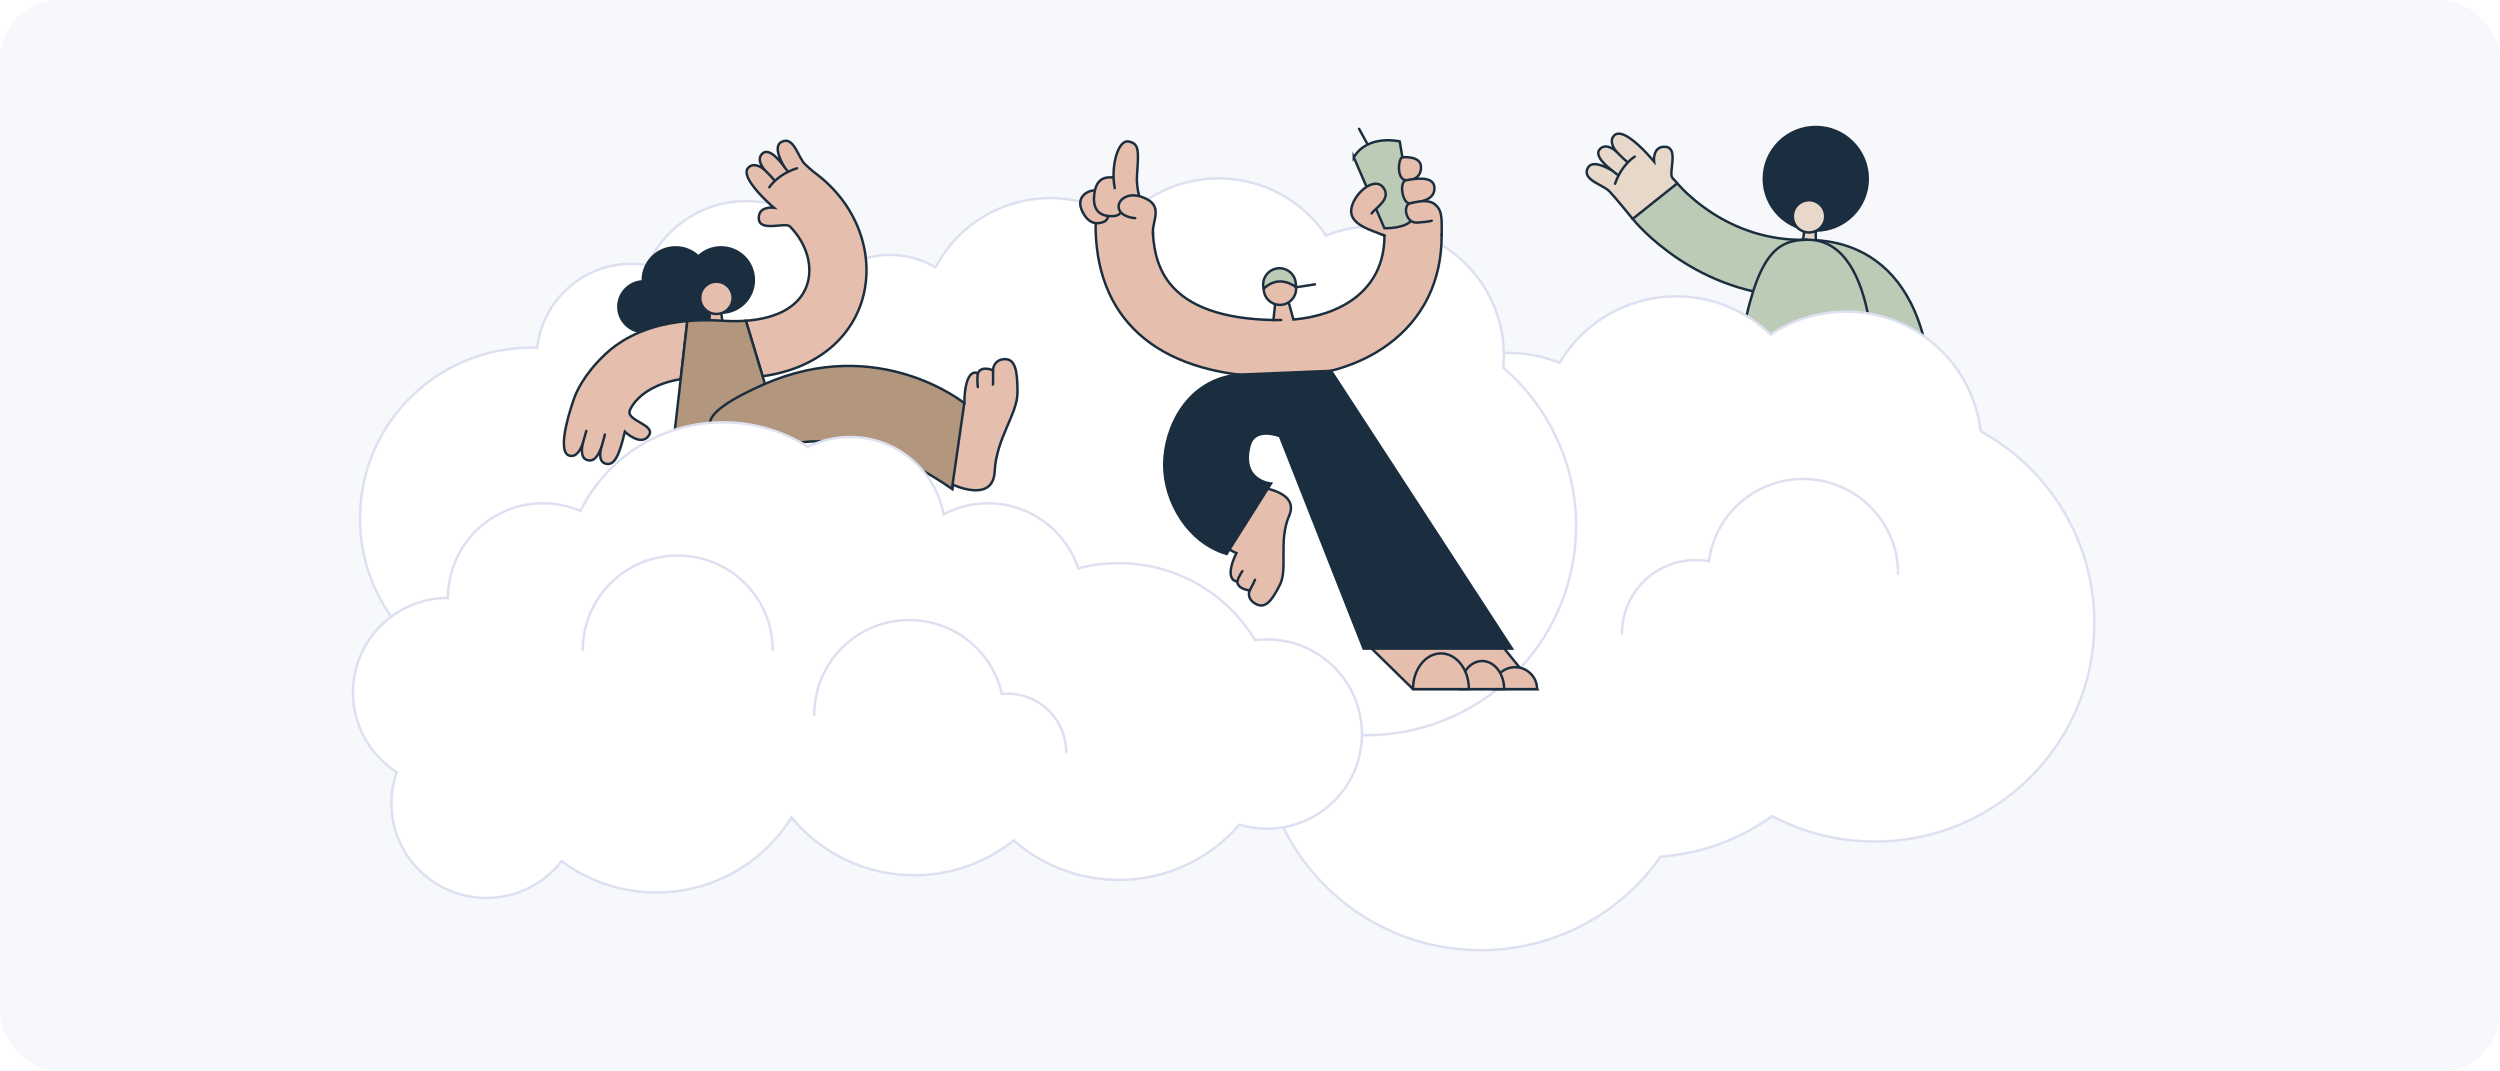 <svg width="1008" height="432" viewBox="0 0 1008 432" fill="none" xmlns="http://www.w3.org/2000/svg">
<rect y="-0" width="1008" height="432" rx="24" fill="#F6F8FC"/>
<mask id="mask0_116_225" style="mask-type:alpha" maskUnits="userSpaceOnUse" x="0" y="0" width="1008" height="432">
<rect x="1008" y="432" width="1008" height="432" rx="24" transform="rotate(-180 1008 432)" fill="#F6F8FC"/>
</mask>
<g mask="url(#mask0_116_225)">
<g filter="url(#filter0_f_116_225)">
<ellipse cx="1075.5" cy="702" rx="162.5" ry="140" transform="rotate(-180 1075.5 702)" fill="url(#paint0_linear_116_225)"/>
</g>
<g filter="url(#filter1_f_116_225)">
<ellipse cx="40.464" cy="-443.695" rx="162.366" ry="97.317" transform="rotate(-180 40.464 -443.695)" fill="url(#paint1_linear_116_225)"/>
</g>
<g filter="url(#filter2_f_116_225)">
<circle cx="580.829" cy="-421.159" r="188.488" transform="rotate(-180 580.829 -421.159)" fill="url(#paint2_linear_116_225)"/>
</g>
<g filter="url(#filter3_f_116_225)">
<ellipse cx="-260.5" cy="346.5" rx="188.5" ry="134.5" transform="rotate(-180 -260.5 346.5)" fill="url(#paint3_linear_116_225)"/>
</g>
</g>
<g clip-path="url(#clip0_116_225)">
<mask id="mask1_116_225" style="mask-type:luminance" maskUnits="userSpaceOnUse" x="83" y="47" width="866" height="366">
<path d="M948.5 47.867H83.125V412.866H948.5V47.867Z" fill="white"/>
</mask>
<g mask="url(#mask1_116_225)">
<path d="M755.642 160.655C755.394 149.041 753.349 139.223 749.727 132.252C745.475 124.066 739.22 120.082 730.035 119.725L730.939 96.77C748.514 97.459 762.091 106.08 770.202 121.696C775.505 131.907 778.362 144.851 778.69 160.165L755.642 160.655Z" fill="#BBCBB6" stroke="#1B2E3F" stroke-miterlimit="10" stroke-linecap="round"/>
<path d="M732.122 92.974C743.698 92.974 753.083 83.622 753.083 72.086C753.083 60.55 743.698 51.198 732.122 51.198C720.546 51.198 711.162 60.55 711.162 72.086C711.162 83.622 720.546 92.974 732.122 92.974Z" fill="#1B2E3F" stroke="#1B2E3F" stroke-miterlimit="10" stroke-linecap="round"/>
<path d="M676.262 73.863L674.332 71.729C672.603 69.897 676.977 59.722 671.608 59.209C666.239 58.701 666.901 65.121 666.901 65.121C666.901 65.121 665.651 63.592 663.825 61.669C660.009 57.643 653.675 51.869 650.885 54.578C649.126 56.288 649.908 58.628 651.382 60.75C648.567 58.652 646.426 58.531 644.994 60.206C642.877 62.667 647.081 66.548 650.345 69.009C646.935 66.923 641.918 64.589 640.226 67.672C637.587 72.509 646.268 74.371 648.944 77.176C651.625 79.975 658.286 88.258 658.286 88.258" fill="#E7D8C9"/>
<path d="M676.262 73.863L674.332 71.729C672.603 69.897 676.977 59.722 671.608 59.209C666.239 58.701 666.901 65.121 666.901 65.121C666.901 65.121 665.651 63.592 663.825 61.669C660.009 57.643 653.675 51.869 650.885 54.578C649.126 56.288 649.908 58.628 651.382 60.75C648.567 58.652 646.426 58.531 644.994 60.206C642.877 62.667 647.081 66.548 650.345 69.009C646.935 66.923 641.918 64.589 640.226 67.672C637.587 72.509 646.268 74.371 648.944 77.176C651.625 79.975 658.286 88.258 658.286 88.258" stroke="#1B2E3F" stroke-miterlimit="10" stroke-linecap="round"/>
<path d="M651.389 60.75C653.476 63.072 656.121 65.339 656.121 65.339L651.389 60.75Z" fill="#BBCBB6"/>
<path d="M651.389 60.75C653.476 63.072 656.121 65.339 656.121 65.339" stroke="#1B2E3F" stroke-miterlimit="10" stroke-linecap="round"/>
<path d="M650.35 69.002C651.733 70.211 652.558 70.659 652.558 70.659L650.35 69.002Z" fill="#BBCBB6"/>
<path d="M650.35 69.002C651.733 70.211 652.558 70.659 652.558 70.659" stroke="#1B2E3F" stroke-miterlimit="10" stroke-linecap="round"/>
<path d="M659.112 63.15C659.112 63.15 653.859 66.264 651.195 74.093" stroke="#1B2E3F" stroke-miterlimit="10" stroke-linecap="round"/>
<path d="M727.766 91.135H732.122V99.019H726.662L727.766 91.135Z" fill="#E7D8C9" stroke="#1B2E3F" stroke-miterlimit="10" stroke-linecap="round"/>
<path d="M729.393 93.735C732.998 93.735 735.921 90.823 735.921 87.23C735.921 83.637 732.998 80.725 729.393 80.725C725.788 80.725 722.865 83.637 722.865 87.23C722.865 90.823 725.788 93.735 729.393 93.735Z" fill="#E7D8C9" stroke="#1B2E3F" stroke-miterlimit="10" stroke-linecap="round"/>
<path d="M726.437 119.677C684.001 119.677 659.347 89.57 658.291 88.258L676.297 73.912L676.26 73.863C677.055 74.837 696.135 97.683 728.488 96.667L729.192 119.629C728.264 119.659 727.347 119.671 726.437 119.671V119.677Z" fill="#BBCBB6" stroke="#1B2E3F" stroke-miterlimit="10" stroke-linecap="round"/>
<path d="M728.488 96.668C716.489 96.873 708.208 101.758 701.401 141.188C694.594 180.618 755.636 160.655 755.636 160.655C755.636 160.655 759.052 96.154 728.482 96.668H728.488Z" fill="#BBCBB6" stroke="#1B2E3F" stroke-miterlimit="10" stroke-linecap="round"/>
<path d="M798.577 173.872C795.483 146.739 772.381 125.652 744.323 125.652C733.057 125.652 722.592 129.056 713.899 134.878C704.065 125.362 690.652 119.492 675.861 119.492C655.811 119.492 638.297 130.265 628.796 146.31C622.444 143.735 615.504 142.302 608.218 142.302C583.133 142.302 562.015 159.163 555.608 182.125C551.823 180.807 547.752 180.081 543.512 180.081C533.908 180.081 525.166 183.763 518.626 189.785C510.418 177.977 496.732 170.239 481.225 170.239C456.11 170.239 435.75 190.528 435.75 215.563C435.75 240.598 456.11 260.882 481.225 260.882C496.161 260.882 509.417 253.705 517.704 242.624C519.288 244.183 521.01 245.604 522.855 246.856C513.797 260.688 508.531 277.211 508.531 294.961C508.531 343.653 548.14 383.125 597.001 383.125C627.031 383.125 653.566 368.21 669.558 345.412C686.271 344.161 701.687 338.278 714.524 329.053C726.888 335.6 740.992 339.312 755.965 339.312C804.826 339.312 844.435 299.84 844.435 251.148C844.435 217.849 825.907 188.866 798.565 173.866L798.577 173.872Z" fill="white" stroke="#DDE0F0" stroke-miterlimit="10" stroke-linecap="round"/>
<path d="M606.125 148.237C608.643 122.241 591.231 97.943 564.987 92.387C554.449 90.156 543.978 91.269 534.684 94.993C527.38 84.141 516.005 75.991 502.167 73.065C483.409 69.093 464.876 75.707 452.791 88.838C447.361 85.169 441.155 82.454 434.342 81.015C410.877 76.046 387.757 87.641 377.189 107.852C373.907 105.869 370.248 104.382 366.281 103.547C357.296 101.643 348.384 103.36 341.062 107.701C335.735 95.029 324.476 85.084 309.97 82.013C289.459 77.672 269.257 88.512 261.134 106.915C259.023 106.558 256.863 106.359 254.649 106.359C234.956 106.359 218.746 121.17 216.599 140.22C215.81 140.196 215.028 140.178 214.233 140.178C176.08 140.178 145.158 170.999 145.158 209.014C145.158 247.029 176.086 277.85 214.233 277.85C252.38 277.85 330.124 294.421 375.836 304.1C403.93 310.049 431.722 301.349 451.232 283.182C467.114 285.322 482.712 282.868 496.556 276.78C506.814 285.353 519.269 291.616 533.283 294.584C578.995 304.257 623.918 275.172 633.625 229.624C640.262 198.47 628.711 167.692 606.125 148.243V148.237Z" fill="white" stroke="#DDE0F0" stroke-miterlimit="10" stroke-linecap="round"/>
<path d="M605.315 260.027L619.76 277.844H569.716L551.547 260.027H605.315Z" fill="#E6BEAE" stroke="#1B2E3F" stroke-miterlimit="10" stroke-linecap="round"/>
<path d="M506.617 196.288C506.617 196.288 524.222 197.672 519.806 207.877C515.389 218.083 519.327 229.267 516.075 235.748C512.823 242.229 510.215 245.657 506.271 243.468C502.328 241.28 503.857 238.051 503.857 238.051C503.857 238.051 498.949 237.598 498.852 234.448C498.852 234.448 493.095 234.46 498.512 222.973C498.512 222.973 480.452 217.182 506.623 196.288H506.617Z" fill="#E6BEAE" stroke="#1B2E3F" stroke-miterlimit="10" stroke-linecap="round"/>
<path d="M503.857 238.057C503.857 238.057 505.514 235.113 506.017 233.759L503.857 238.057Z" fill="#BBCBB6"/>
<path d="M503.857 238.057C503.857 238.057 505.514 235.113 506.017 233.759" stroke="#1B2E3F" stroke-miterlimit="10" stroke-linecap="round"/>
<path d="M498.852 234.454C499.525 232.187 500.945 230.289 500.945 230.289L498.852 234.454Z" fill="#BBCBB6"/>
<path d="M498.852 234.454C499.525 232.187 500.945 230.289 500.945 230.289" stroke="#1B2E3F" stroke-miterlimit="10" stroke-linecap="round"/>
<path d="M580.666 88.512L551.752 79.129V92.03L558.219 94.981C558.219 117.833 539.504 127.295 521.51 128.842L519.126 120.215L514.242 121.515L513.442 129.042C493.179 128.649 479.123 123.685 471.642 114.266C465.8 106.915 464.933 98.052 464.793 92.024C465.855 83.361 455.475 74.528 449.699 74.528C444.391 74.528 441.746 82.127 441.746 92.568C442.662 130.922 469.07 152.04 516.099 152.04C532.63 152.04 548.082 147.397 559.596 138.969C573.78 128.588 581.273 113.378 581.273 94.975L580.666 88.506V88.512Z" fill="#E6BEAE" stroke="#1B2E3F" stroke-miterlimit="10" stroke-linecap="round"/>
<path d="M516.057 122.93C519.662 122.93 522.585 120.017 522.585 116.424C522.585 112.832 519.662 109.919 516.057 109.919C512.452 109.919 509.529 112.832 509.529 116.424C509.529 120.017 512.452 122.93 516.057 122.93Z" fill="#E6BEAE" stroke="#1B2E3F" stroke-miterlimit="10" stroke-linecap="round"/>
<path d="M509.469 116.153C508.638 112.477 511.083 108.862 514.808 108.245C518.599 107.616 522.124 110.349 522.446 114.164L522.573 115.645C522.579 115.717 522.5 115.766 522.44 115.717C521.439 114.943 515.518 110.808 509.742 116.231C509.651 116.316 509.499 116.274 509.475 116.153H509.469Z" fill="#BBCBB6" stroke="#1B2E3F" stroke-miterlimit="10" stroke-linecap="round"/>
<path d="M522.586 115.838L530.187 114.653" stroke="#1B2E3F" stroke-miterlimit="10" stroke-linecap="round"/>
<path d="M547.984 51.96L552.14 59.535" stroke="#1B2E3F" stroke-miterlimit="10" stroke-linecap="round"/>
<path d="M441.487 76.723C437.362 77.001 433.879 80.151 436.415 85.277C438.951 90.404 442.269 90.549 445.042 89.449C447.814 88.349 447.02 83.361 447.02 83.361" fill="#E6BEAE"/>
<path d="M441.487 76.723C437.362 77.001 433.879 80.151 436.415 85.277C438.951 90.404 442.269 90.549 445.042 89.449C447.814 88.349 447.02 83.361 447.02 83.361" stroke="#1B2E3F" stroke-miterlimit="10" stroke-linecap="round"/>
<path d="M448.997 71.56C445.915 71.324 441.881 71.463 441.165 78.766C440.449 86.069 445.005 87.387 448.979 87.121C452.952 86.855 452.2 83.458 452.2 83.458" fill="#E6BEAE"/>
<path d="M448.997 71.56C445.915 71.324 441.881 71.463 441.165 78.766C440.449 86.069 445.005 87.387 448.979 87.121C452.952 86.855 452.2 83.458 452.2 83.458" stroke="#1B2E3F" stroke-miterlimit="10" stroke-linecap="round"/>
<path d="M464.794 92.024C464.794 92.024 457.769 80.822 458.43 70.888C459.091 60.956 459.443 57.878 455.051 57.05C450.659 56.222 447.777 67.497 449.47 75.858" fill="#E6BEAE"/>
<path d="M464.794 92.024C464.794 92.024 457.769 80.822 458.43 70.888C459.091 60.956 459.443 57.878 455.051 57.05C450.659 56.222 447.777 67.497 449.47 75.858" stroke="#1B2E3F" stroke-miterlimit="10" stroke-linecap="round"/>
<path d="M457.702 87.962C446.4 86.88 450.896 76.094 460.39 79.407C469.884 82.72 464.23 89.147 464.891 94.431" fill="#E6BEAE"/>
<path d="M457.702 87.962C446.4 86.88 450.896 76.094 460.39 79.407C469.884 82.72 464.23 89.147 464.891 94.431" stroke="#1B2E3F" stroke-miterlimit="10" stroke-linecap="round"/>
<path d="M545.852 63.434L558.197 92.025C558.197 92.025 567.691 92.296 569.59 88.04L564.367 57.008C564.367 57.008 551.427 53.973 545.852 63.441V63.434Z" fill="#BBCBB6" stroke="#1B2E3F" stroke-miterlimit="10" stroke-linecap="round"/>
<path d="M558.22 94.981C553.209 92.853 544.109 90.725 544.819 84.492C545.528 78.258 554.076 70.846 557.716 75.58C561.356 80.314 554.076 84.177 553.045 86.069" fill="#E6BEAE"/>
<path d="M558.22 94.981C553.209 92.853 544.109 90.725 544.819 84.492C545.528 78.258 554.076 70.846 557.716 75.58C561.356 80.314 554.076 84.177 553.045 86.069" stroke="#1B2E3F" stroke-miterlimit="10" stroke-linecap="round"/>
<path d="M567.006 72.672C570.573 72.799 573.23 70.768 572.915 66.983C572.599 63.199 567.085 63.259 565.447 63.428C563.809 63.597 562.911 72.521 567 72.672H567.006Z" fill="#E6BEAE" stroke="#1B2E3F" stroke-miterlimit="10" stroke-linecap="round"/>
<path d="M567.006 72.672C570.604 72.055 578.375 70.689 578.375 75.894C578.375 81.1 571.665 81.493 568.571 81.964C565.477 82.436 563.918 73.198 567.006 72.672Z" fill="#E6BEAE" stroke="#1B2E3F" stroke-miterlimit="10" stroke-linecap="round"/>
<path d="M581.276 94.981C581.379 87.805 581.476 84.848 578.673 82.484C575.87 80.121 571.526 81.342 568.572 81.971C565.618 82.599 566.546 90.138 571.551 89.757C576.556 89.376 577.266 88.99 577.266 88.99" fill="#E6BEAE"/>
<path d="M581.276 94.981C581.379 87.805 581.476 84.848 578.673 82.484C575.87 80.121 571.526 81.342 568.572 81.971C565.618 82.599 566.546 90.138 571.551 89.757C576.556 89.376 577.266 88.99 577.266 88.99" stroke="#1B2E3F" stroke-miterlimit="10" stroke-linecap="round"/>
<path d="M499.49 151.066C478.749 152.856 469.412 172.414 469.412 187.395C469.412 202.376 479.064 218.778 494.576 223.354L512.461 194.964C512.461 194.964 500.036 193.991 503.834 179.59C505.891 171.779 516.058 175.884 516.058 175.884L549.807 261.521H609.63L536.661 149.519L499.484 151.066H499.49Z" fill="#1B2E3F" stroke="#1B2E3F" stroke-miterlimit="10" stroke-linecap="round"/>
<path d="M513.443 129.042H516.574" stroke="#1B2E3F" stroke-miterlimit="10" stroke-linecap="round"/>
<path d="M619.76 277.844C619.76 272.965 615.792 269.011 610.897 269.011C606.001 269.011 602.033 272.965 602.033 277.844H619.76Z" fill="#E6BEAE" stroke="#1B2E3F" stroke-miterlimit="10" stroke-linecap="round"/>
<path d="M606.469 277.844C606.469 271.593 602.501 266.526 597.606 266.526C592.71 266.526 588.742 271.593 588.742 277.844H606.469Z" fill="#E6BEAE" stroke="#1B2E3F" stroke-miterlimit="10" stroke-linecap="round"/>
<path d="M592.26 277.844C592.26 269.894 587.213 263.455 580.989 263.455C574.764 263.455 569.717 269.9 569.717 277.844H592.26Z" fill="#E6BEAE" stroke="#1B2E3F" stroke-miterlimit="10" stroke-linecap="round"/>
<path d="M384.069 195.353C384.069 195.353 400.436 203.248 401.067 190.002C401.698 176.756 410.246 166.92 410.246 158.275C410.246 149.629 409.457 144.581 404.944 144.817C400.43 145.053 400.351 149.309 400.351 149.309C400.351 149.309 395.759 147.181 394.261 150.494C394.261 150.494 389.116 147.417 388.801 162.561C388.801 162.561 370.049 159.133 384.069 195.359V195.353Z" fill="#E6BEAE" stroke="#1B2E3F" stroke-miterlimit="10" stroke-linecap="round"/>
<path d="M290.733 99.233C287.208 99.233 283.999 100.557 281.566 102.727C279.133 100.551 275.924 99.233 272.399 99.233C264.816 99.233 258.671 105.357 258.671 112.914C258.671 112.932 258.671 112.945 258.671 112.963C253.15 113.434 248.818 118.041 248.818 123.657C248.818 129.594 253.647 134.401 259.599 134.401C262.456 134.401 265.047 133.282 266.976 131.474C268.759 134.951 272.381 137.339 276.573 137.339C282.531 137.339 287.354 132.526 287.354 126.596C287.354 126.451 287.335 126.311 287.329 126.172C288.415 126.451 289.55 126.596 290.727 126.596C298.31 126.596 304.455 120.471 304.455 112.914C304.455 105.357 298.31 99.233 290.727 99.233H290.733Z" fill="#1B2E3F"/>
<path d="M290.483 123.996H286.133V131.879H291.593L290.483 123.996Z" fill="#E6BEAE" stroke="#1B2E3F" stroke-miterlimit="10" stroke-linecap="round"/>
<path d="M253.881 165.572C252.54 169.719 264.486 171.237 261.64 175.572C258.516 180.33 251.934 174.072 251.934 174.072C249.719 183.377 247.815 188.044 244.102 186.925C240.899 185.964 242.209 181.164 242.585 179.961C241.044 184.295 239.346 186.272 236.792 185.505C233.625 184.555 234.753 179.622 235.117 178.298C234.074 181.551 232.326 184.543 229.512 183.691C223.815 181.956 231.198 161.467 231.198 161.467C232.126 158.378 235.384 151.002 244.047 142.816C249.064 138.076 257.163 132.883 269.721 130.477C272.033 130.036 274.496 129.685 277.122 129.455L274.447 152.876C264.455 154.557 259.086 158.565 256.356 161.715L256.344 161.727C254.973 163.311 254.263 164.677 253.972 165.415L253.887 165.548C253.887 165.548 253.887 165.566 253.887 165.572H253.881Z" fill="#E6BEAE" stroke="#1B2E3F" stroke-miterlimit="10" stroke-linecap="round"/>
<path d="M346.653 123.833C343.013 133.282 336.018 140.906 326.414 145.881C320.827 148.783 314.5 150.73 307.487 151.709L300.734 129.328C313.347 128.421 322.046 123.615 325.134 115.598C328.125 107.83 325.383 98.26 318.461 91.271C316.659 89.499 306.358 93.635 305.958 88.278C305.563 82.916 311.994 83.72 311.994 83.72C311.994 83.72 310.49 82.444 308.597 80.582C304.641 76.695 298.987 70.256 301.766 67.535C303.519 65.819 305.849 66.653 307.948 68.164C305.903 65.317 305.83 63.176 307.541 61.786C310.059 59.73 313.856 64.005 316.253 67.312C314.233 63.872 312.006 58.818 315.137 57.203C320.044 54.682 321.725 63.37 324.479 66.097C327.227 68.829 329.963 70.752 329.963 70.752C338.19 77.233 344.153 85.691 347.199 95.206C350.268 104.795 350.074 114.964 346.659 123.833H346.653Z" fill="#E6BEAE" stroke="#1B2E3F" stroke-miterlimit="10" stroke-linecap="round"/>
<path d="M307.941 68.164C310.229 70.298 312.443 72.977 312.443 72.977L307.941 68.164Z" fill="#E6BEAE"/>
<path d="M307.941 68.164C310.229 70.298 312.443 72.977 312.443 72.977" stroke="#1B2E3F" stroke-miterlimit="10" stroke-linecap="round"/>
<path d="M316.248 67.312C317.431 68.721 317.862 69.549 317.862 69.549L316.248 67.312Z" fill="#E6BEAE"/>
<path d="M316.248 67.312C317.431 68.721 317.862 69.549 317.862 69.549" stroke="#1B2E3F" stroke-miterlimit="10" stroke-linecap="round"/>
<path d="M310.193 75.497C310.193 75.497 313.433 70.334 321.344 67.85L310.193 75.497Z" fill="#E6BEAE"/>
<path d="M310.193 75.497C310.193 75.497 313.433 70.334 321.344 67.85" stroke="#1B2E3F" stroke-miterlimit="10" stroke-linecap="round"/>
<path d="M235.117 178.298C236.1 174.683 236.397 173.733 236.397 173.733L235.117 178.298Z" fill="#E6BEAE"/>
<path d="M235.117 178.298C236.1 174.683 236.397 173.733 236.397 173.733" stroke="#1B2E3F" stroke-miterlimit="10" stroke-linecap="round"/>
<path d="M242.588 179.961C243.461 177.168 243.88 175.215 243.88 175.215L242.588 179.961Z" fill="#E6BEAE"/>
<path d="M242.588 179.961C243.461 177.168 243.88 175.215 243.88 175.215" stroke="#1B2E3F" stroke-miterlimit="10" stroke-linecap="round"/>
<path d="M288.864 126.595C292.469 126.595 295.391 123.683 295.391 120.09C295.391 116.498 292.469 113.585 288.864 113.585C285.258 113.585 282.336 116.498 282.336 120.09C282.336 123.683 285.258 126.595 288.864 126.595Z" fill="#E6BEAE" stroke="#1B2E3F" stroke-miterlimit="10" stroke-linecap="round"/>
<path d="M322.411 201.199H268.922L274.449 152.876L277.124 129.455C281.462 129.068 286.242 128.996 291.496 129.328C294.766 129.54 297.854 129.534 300.735 129.328L307.487 151.709L322.411 201.199Z" fill="#B2967D" stroke="#1B2E3F" stroke-miterlimit="10" stroke-linecap="round"/>
<path d="M383.819 197.094L388.806 162.555C388.806 162.555 354.329 134.594 307.943 154.986C254.915 178.298 315.769 179.96 315.769 179.96C315.769 179.96 343.7 169.181 383.819 197.1V197.094Z" fill="#B2967D" stroke="#1B2E3F" stroke-miterlimit="10" stroke-linecap="round"/>
<path d="M400.355 149.309C400.355 149.309 400.513 153.329 400.355 155.046V149.309Z" fill="#E6BEAE"/>
<path d="M400.355 149.309C400.355 149.309 400.513 153.329 400.355 155.046" stroke="#1B2E3F" stroke-miterlimit="10" stroke-linecap="round"/>
<path d="M394.26 150.488C393.847 153.269 394.26 156.05 394.26 156.05V150.488Z" fill="#E6BEAE"/>
<path d="M394.26 150.488C393.847 153.269 394.26 156.05 394.26 156.05" stroke="#1B2E3F" stroke-miterlimit="10" stroke-linecap="round"/>
<path d="M510.836 257.817C509.222 257.817 507.632 257.926 506.067 258.119C494.868 239.516 474.43 227.062 451.073 227.062C445.431 227.062 439.959 227.794 434.748 229.154C429.719 213.925 415.335 202.928 398.372 202.928C391.905 202.928 385.815 204.53 380.47 207.354C377.17 189.622 361.578 176.188 342.826 176.188C336.711 176.188 330.936 177.621 325.81 180.16C315.903 173.903 304.152 170.275 291.551 170.275C266.29 170.275 244.444 184.846 234.009 206.005C229.374 204.022 224.272 202.922 218.916 202.922C197.761 202.922 180.617 220.007 180.617 241.088C159.463 241.088 142.318 258.173 142.318 279.255C142.318 292.743 149.344 304.586 159.942 311.375C158.577 315.299 157.825 319.501 157.825 323.89C157.825 344.971 174.969 362.056 196.123 362.056C208.451 362.056 219.407 356.246 226.414 347.232C237.085 355.152 250.31 359.843 264.64 359.843C287.65 359.843 307.822 347.758 319.124 329.609C330.881 343.828 348.681 352.897 368.616 352.897C383.794 352.897 397.742 347.637 408.716 338.847C420.012 348.768 434.833 354.789 451.073 354.789C470.529 354.789 487.958 346.144 499.716 332.505C503.234 333.569 506.965 334.143 510.836 334.143C531.99 334.143 549.134 317.058 549.134 295.977C549.134 274.896 531.99 257.811 510.836 257.811V257.817Z" fill="white" stroke="#DDE0F0" stroke-miterlimit="10" stroke-linecap="round"/>
<path d="M234.973 262.151C234.973 241.07 252.117 223.985 273.271 223.985C294.426 223.985 311.57 241.07 311.57 262.151" fill="white"/>
<path d="M234.973 262.151C234.973 241.07 252.117 223.985 273.271 223.985C294.426 223.985 311.57 241.07 311.57 262.151" stroke="#DDE0F0" stroke-miterlimit="10" stroke-linecap="round"/>
<path d="M429.888 303.316C429.888 290.258 419.266 279.672 406.162 279.672C405.422 279.672 404.687 279.708 403.966 279.775C400.125 262.738 384.862 250.006 366.607 250.006C345.453 250.006 328.309 267.091 328.309 288.172" fill="white"/>
<path d="M429.888 303.316C429.888 290.258 419.266 279.672 406.162 279.672C405.422 279.672 404.687 279.708 403.966 279.775C400.125 262.738 384.862 250.006 366.607 250.006C345.453 250.006 328.309 267.091 328.309 288.172" stroke="#DDE0F0" stroke-miterlimit="10" stroke-linecap="round"/>
<path d="M765.296 231.288C765.296 210.207 748.152 193.122 726.997 193.122C707.542 193.122 691.483 207.583 689.032 226.306C687.303 225.992 685.526 225.823 683.712 225.823C667.308 225.823 654.01 239.075 654.01 255.422" fill="white"/>
<path d="M765.296 231.288C765.296 210.207 748.152 193.122 726.997 193.122C707.542 193.122 691.483 207.583 689.032 226.306C687.303 225.992 685.526 225.823 683.712 225.823C667.308 225.823 654.01 239.075 654.01 255.422" stroke="#DDE0F0" stroke-miterlimit="10" stroke-linecap="round"/>
</g>
</g>
<defs>
<filter id="filter0_f_116_225" x="469" y="118" width="1213" height="1168" filterUnits="userSpaceOnUse" color-interpolation-filters="sRGB">
<feFlood flood-opacity="0" result="BackgroundImageFix"/>
<feBlend mode="normal" in="SourceGraphic" in2="BackgroundImageFix" result="shape"/>
<feGaussianBlur stdDeviation="222" result="effect1_foregroundBlur_116_225"/>
</filter>
<filter id="filter1_f_116_225" x="-565.902" y="-985.012" width="1212.73" height="1082.63" filterUnits="userSpaceOnUse" color-interpolation-filters="sRGB">
<feFlood flood-opacity="0" result="BackgroundImageFix"/>
<feBlend mode="normal" in="SourceGraphic" in2="BackgroundImageFix" result="shape"/>
<feGaussianBlur stdDeviation="222" result="effect1_foregroundBlur_116_225"/>
</filter>
<filter id="filter2_f_116_225" x="-51.66" y="-1053.65" width="1264.98" height="1264.98" filterUnits="userSpaceOnUse" color-interpolation-filters="sRGB">
<feFlood flood-opacity="0" result="BackgroundImageFix"/>
<feBlend mode="normal" in="SourceGraphic" in2="BackgroundImageFix" result="shape"/>
<feGaussianBlur stdDeviation="222" result="effect1_foregroundBlur_116_225"/>
</filter>
<filter id="filter3_f_116_225" x="-893" y="-232" width="1265" height="1157" filterUnits="userSpaceOnUse" color-interpolation-filters="sRGB">
<feFlood flood-opacity="0" result="BackgroundImageFix"/>
<feBlend mode="normal" in="SourceGraphic" in2="BackgroundImageFix" result="shape"/>
<feGaussianBlur stdDeviation="222" result="effect1_foregroundBlur_116_225"/>
</filter>
<linearGradient id="paint0_linear_116_225" x1="1075.5" y1="562" x2="1075.5" y2="842" gradientUnits="userSpaceOnUse">
<stop stop-color="#7EA373"/>
<stop offset="1" stop-color="#A6FA8C"/>
</linearGradient>
<linearGradient id="paint1_linear_116_225" x1="40.464" y1="-541.012" x2="40.464" y2="-346.378" gradientUnits="userSpaceOnUse">
<stop stop-color="#7EA373"/>
<stop offset="1" stop-color="#A6FA8C"/>
</linearGradient>
<linearGradient id="paint2_linear_116_225" x1="580.829" y1="-609.646" x2="580.829" y2="-232.671" gradientUnits="userSpaceOnUse">
<stop stop-color="#E7D8C9"/>
<stop offset="1" stop-color="#E6BEAE"/>
</linearGradient>
<linearGradient id="paint3_linear_116_225" x1="-260.5" y1="212" x2="-260.5" y2="481" gradientUnits="userSpaceOnUse">
<stop stop-color="#E7D8C9"/>
<stop offset="1" stop-color="#E6BEAE"/>
</linearGradient>
<clipPath id="clip0_116_225">
<rect width="882" height="336" fill="white" transform="translate(63 48)"/>
</clipPath>
</defs>
</svg>
